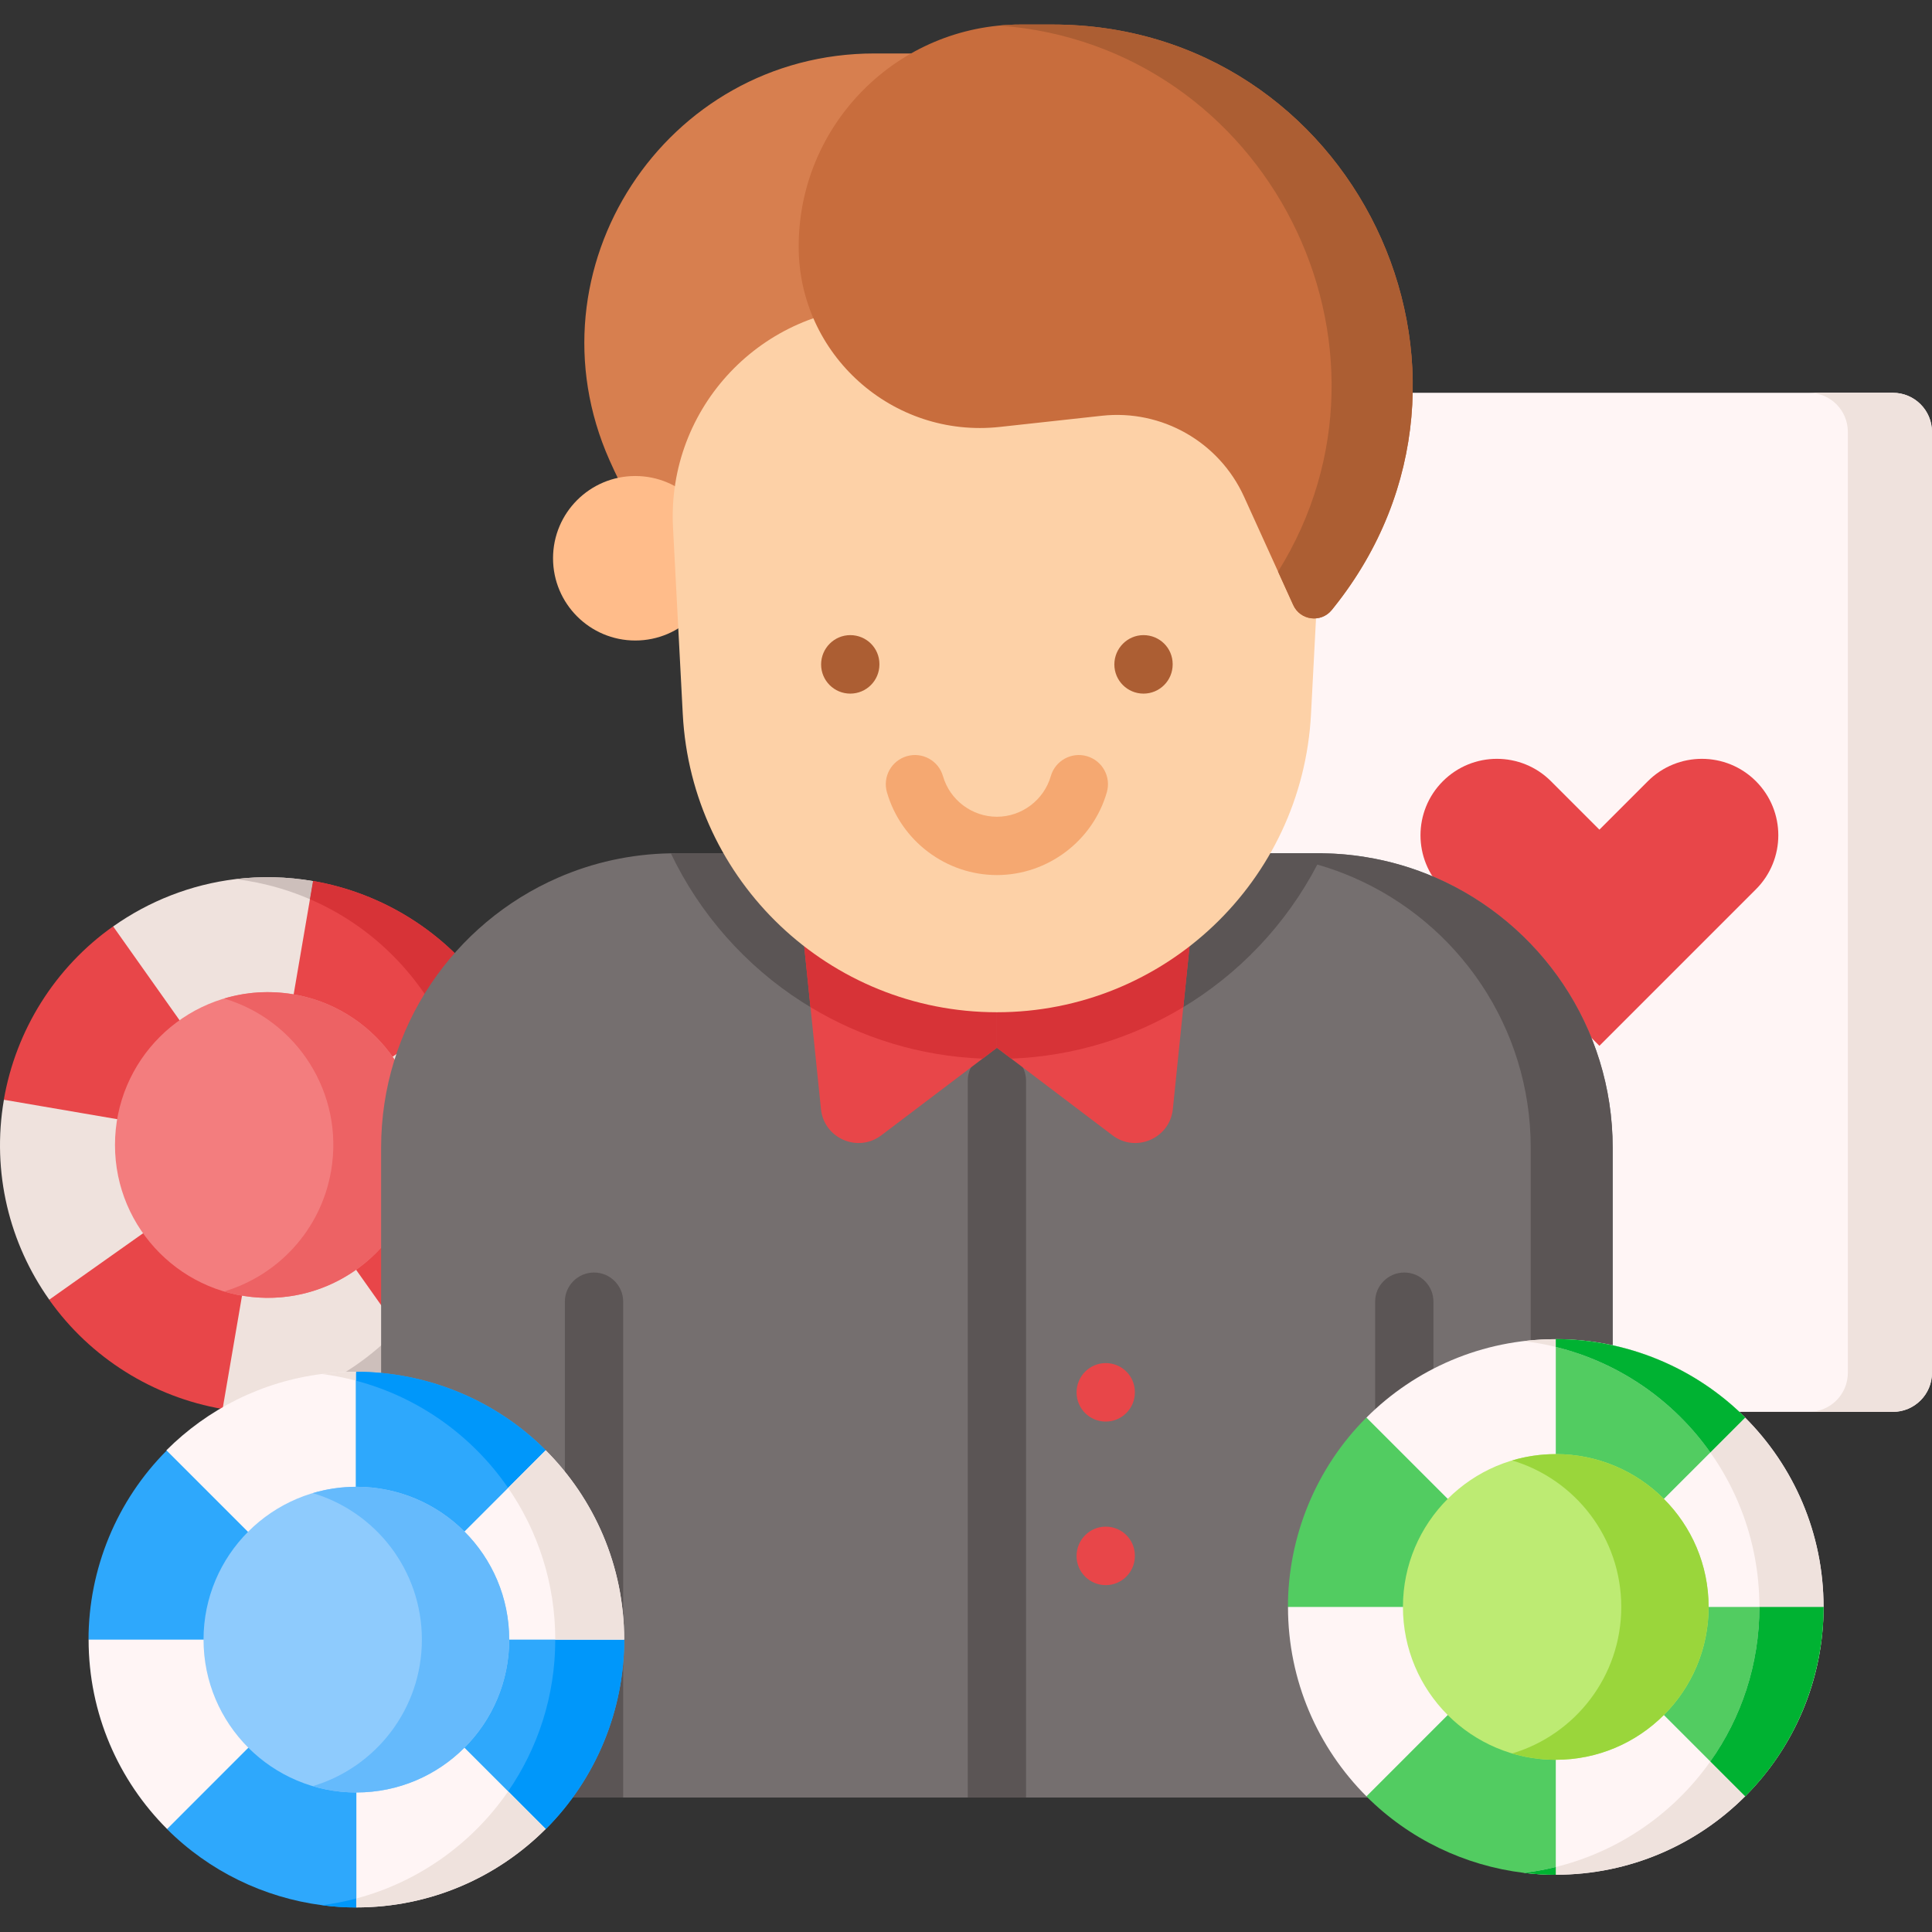 <?xml version="1.0" encoding="iso-8859-1"?>
<!-- Generator: Adobe Illustrator 23.0.3, SVG Export Plug-In . SVG Version: 6.00 Build 0)  -->
<svg version="1.1" id="Capa_1" xmlns="http://www.w3.org/2000/svg" xmlns:xlink="http://www.w3.org/1999/xlink" x="0px" y="0px"
	 viewBox="0 0 512 512" style="enable-background:new 0 0 512 512;" xml:space="preserve">
<rect x="0" y="0" width="512" height="512" fill="#333333" stroke="none"/>
<g>
	<g>
		<g>
			<path style="fill:#FFF5F5;" d="M501.639,374.16H346.077c-5.722,0-10.361-4.639-10.361-10.361V114.453
				c0-5.722,4.639-10.361,10.361-10.361h155.561c5.722,0,10.361,4.639,10.361,10.361v249.346
				C512,369.521,507.361,374.16,501.639,374.16z"/>
			<path style="fill:#EFE2DD;" d="M511.999,114.457v249.342c0,5.719-4.642,10.361-10.361,10.361H479.34
				c5.719,0,10.361-4.642,10.361-10.361V114.457c0-5.73-4.642-10.361-10.361-10.361h22.297
				C507.357,104.096,511.999,108.727,511.999,114.457z"/>
		</g>
		<g>
			<path style="fill:#E84649;" d="M465.337,207.027c-7.91-7.907-20.732-7.906-28.641,0.003l-12.837,12.837l0,0l-12.838-12.838
				c-7.909-7.909-20.731-7.91-28.641-0.003l0,0c-7.912,7.909-7.913,20.735-0.003,28.646l41.481,41.481l41.481-41.481
				C473.25,227.763,473.249,214.937,465.337,207.027L465.337,207.027z"/>
		</g>
	</g>
	<g>
		<g>
			<path style="fill:#E84649;" d="M13.031,344.44l13.462-17.648l44.484-23.354l-2.861,48.716l-9.127,21.249
				C40.611,370.232,23.948,359.872,13.031,344.44z"/>
			<path style="fill:#E84649;" d="M128.928,262.449l-14.929,17.437L70.981,303.44l2.137-47.51l9.019-17.628l0.824-4.832
				C101.35,236.643,118.019,247.007,128.928,262.449z"/>
			<path style="fill:#E84649;" d="M70.977,303.438l-39.622-1.303L1.013,291.45c3.172-18.389,13.533-35.052,28.972-45.957
				l20.106,19.939L70.977,303.438z"/>
			<path style="fill:#E84649;" d="M140.941,315.426c-3.17,18.38-13.53,35.04-28.96,45.97l-8.06-7.59l-7.29-6.86l-25.65-43.51
				l47.8,4.68l5.81,1.92L140.941,315.426z"/>
			<path style="fill:#D73337;" d="M140.941,315.426c-3.17,18.38-13.53,35.04-28.96,45.97l-0.03-0.03h0.01l-6.48-9.15
				c9.33-9.82,15.93-22.44,18.4-36.79c0.16-0.95,0.31-1.9,0.43-2.85l16.61,2.85H140.941z"/>
			<path style="fill:#EFE2DD;" d="M82.961,233.496l-0.82,4.81l-11.16,65.13l-40.99-57.92c9.47-6.7,20.57-11.1,32.4-12.54h0.01
				C69.071,232.166,75.991,232.306,82.961,233.496z"/>
			<path style="fill:#EFE2DD;" d="M1.031,291.446l69.95,11.99l-57.93,40.99c-10.5-14.82-15.33-33.65-12.02-52.97V291.446z"/>
			<path style="fill:#EFE2DD;" d="M111.961,361.366c-13.92,9.86-31.37,14.72-49.45,12.53c-1.17-0.14-2.34-0.31-3.52-0.51
				l11.99-69.95l34.5,48.78L111.961,361.366z"/>
			<path style="fill:#EFE2DD;" d="M140.921,315.426l-16.61-2.85l-53.33-9.14l46.02-32.55l11.91-8.42
				C139.401,277.286,144.231,296.116,140.921,315.426z"/>
			<path style="fill:#CDBFBB;" d="M65.921,233.486c-1.18-0.2-2.35-0.37-3.52-0.51c6.67-0.81,13.59-0.67,20.56,0.52l-0.82,4.81
				C77.051,236.096,71.631,234.466,65.921,233.486z"/>
			<path style="fill:#CDBFBB;" d="M105.481,352.216l6.48,9.15c-13.92,9.86-31.37,14.72-49.45,12.53
				C79.091,371.886,94.251,364.066,105.481,352.216z"/>
			<path style="fill:#CDBFBB;" d="M140.921,315.426l-16.61-2.85c1.93-14.82-0.88-29.25-7.31-41.69l11.91-8.42
				C139.401,277.286,144.231,296.116,140.921,315.426z"/>
			<g>
				<g>
					<path style="fill:#D73337;" d="M128.928,262.449l-11.929,8.437c-7.407-14.319-19.594-26.002-34.861-32.584l0.824-4.832
						C101.35,236.643,118.019,247.007,128.928,262.449z"/>
				</g>
			</g>
			<circle style="fill:#F37D7E;" cx="70.977" cy="303.438" r="40.505"/>
			<path style="fill:#ED6264;" d="M110.897,310.273c-3.771,22.049-24.711,36.865-46.76,33.083c-1.616-0.28-3.191-0.642-4.725-1.109
				c14.278-4.269,25.654-16.298,28.338-31.975c3.502-20.432-8.962-39.901-28.359-45.651c5.782-1.741,12.06-2.197,18.422-1.109
				C99.862,267.295,114.679,288.225,110.897,310.273z"/>
		</g>
		<g>
			<g>
				<g>
					<path style="fill:#756F6F;" d="M427.371,304.174v162.758c0,5.202-4.213,9.426-9.416,9.426h-307.54
						c-5.202,0-9.416-4.224-9.416-9.426V304.174c0-32.018,19.295-59.555,46.884-71.577c9.179-4.007,19.275-6.294,29.896-6.459
						c0.422-0.021,0.855-0.021,1.277-0.021h170.258c0.433,0,0.855,0,1.277,0.021c3.832,0.051,7.603,0.381,11.27,0.989
						c6.521,1.051,12.754,2.905,18.626,5.47C408.075,244.619,427.371,272.156,427.371,304.174z"/>
					<path style="fill:#5B5555;" d="M350.591,226.138c-15.442,32.348-48.439,54.486-86.401,54.486
						c-37.972,0-70.969-22.139-86.412-54.486c0.422-0.021,0.855-0.021,1.277-0.021h170.258
						C349.747,226.117,350.169,226.117,350.591,226.138z"/>
					<g>
						<path style="fill:#5B5555;" d="M379.879,344.958v131.4h-15.453v-131.4c0-4.265,3.461-7.726,7.726-7.726
							C376.428,337.232,379.879,340.694,379.879,344.958z"/>
						<path style="fill:#5B5555;" d="M165.148,344.958v131.4h-15.453v-131.4c0-4.265,3.461-7.726,7.726-7.726
							C161.697,337.232,165.148,340.694,165.148,344.958z"/>
					</g>
					<path style="fill:#5B5555;" d="M427.38,304.172v162.761c0,5.201-4.224,9.425-9.425,9.425h-21.712
						c5.201,0,9.415-4.224,9.415-9.425V304.172c0-32.024-19.293-59.552-46.882-71.578c-5.877-2.56-12.106-4.425-18.628-5.463
						c-4.082-0.675-8.276-1.008-12.539-1.008h21.712c4.264,0,8.457,0.333,12.54,1.008c6.522,1.038,12.751,2.903,18.628,5.463
						C408.077,244.62,427.38,272.148,427.38,304.172z"/>
					<path style="fill:#5B5555;" d="M271.916,286.393v189.965h-15.453V286.393c0-4.265,3.461-7.726,7.726-7.726
						C268.455,278.666,271.916,282.128,271.916,286.393z"/>
					<g>
						<g>
							<path style="fill:#D77F4F;" d="M231.764,14.166h23.669c29.33,0,53.106,23.777,53.106,53.107v0
								c0,25.84-22.437,45.956-48.124,43.145l-24.403-2.67c-14.332-1.568-28.049,6.245-34.011,19.372l-11.766,25.906
								c-1.68,3.698-6.657,4.333-9.214,1.178c-5.104-6.298-12.773-17.138-19.484-32.222
								C138.986,71.281,176.275,14.166,231.764,14.166z"/>
						</g>
						<circle style="fill:#FFBC8A;" cx="168.358" cy="147.945" r="21.797"/>
						<path style="fill:#E84649;" d="M264.19,250.563v27.104l-3.801,2.885l-26.836,20.325c-6.222,4.698-15.195,0.804-15.988-6.954
							l-2.781-27.022l-1.679-16.339H264.19z"/>
						<path style="fill:#D73337;" d="M264.19,250.563v27.104l-3.801,2.885c-16.617-0.649-32.183-5.542-45.606-13.65l-1.679-16.339
							H264.19z"/>
						<path style="fill:#E84649;" d="M315.266,250.563l-1.679,16.339l-2.771,27.022c-0.804,7.757-9.776,11.651-15.988,6.954
							l-26.836-20.325l-3.801-2.885v-27.104H315.266z"/>
						<path style="fill:#D73337;" d="M315.266,250.563l-1.679,16.339c-13.423,8.108-28.979,13.001-45.596,13.65l-3.801-2.885
							v-27.104H315.266z"/>
						<path style="fill:#FDD1A7;" d="M264.186,268.257L264.186,268.257c-44.344,0-80.925-34.717-83.243-79l-2.588-49.448
							c-1.667-31.839,23.701-58.569,55.584-58.569h60.496c31.883,0,57.25,26.73,55.584,58.569l-2.588,49.448
							C345.111,233.541,308.529,268.257,264.186,268.257z"/>
						<g>
							<path style="fill:#AC5E33;" d="M225.328,183.816c-4.267,0-7.726-3.459-7.726-7.726c0-4.268,3.459-7.775,7.726-7.775
								s7.726,3.41,7.726,7.678v0.097C233.055,180.357,229.596,183.816,225.328,183.816z"/>
							<path style="fill:#AC5E33;" d="M303.042,183.816c-4.268,0-7.726-3.459-7.726-7.726c0-4.268,3.459-7.775,7.726-7.775
								s7.726,3.41,7.726,7.678v0.097C310.769,180.357,307.31,183.816,303.042,183.816z"/>
						</g>
						<path style="fill:#F5A871;" d="M264.185,231.899c-13.44,0-25.422-9.024-29.138-21.946c-1.179-4.101,1.189-8.381,5.29-9.56
							c4.103-1.181,8.381,1.189,9.561,5.291c1.822,6.337,7.697,10.763,14.287,10.763s12.465-4.427,14.288-10.764
							c1.181-4.101,5.464-6.468,9.561-5.29c4.101,1.18,6.469,5.461,5.29,9.561C289.608,222.874,277.625,231.899,264.185,231.899z"/>
						<path style="fill:#C86D3D;" d="M278.874,6.501h-8.381c-32.495,0-58.837,26.342-58.837,58.837v0
							c0,28.628,24.859,50.915,53.317,47.801l27.036-2.958c15.878-1.737,31.076,6.919,37.681,21.462l13.035,28.701
							c1.861,4.097,7.375,4.801,10.208,1.305c0.188-0.232,0.379-0.47,0.574-0.713C403.229,98.676,358.552,6.501,278.874,6.501z"/>
						<path style="fill:#AC5E33;" d="M353.506,160.935c-0.192,0.242-0.383,0.484-0.575,0.716c-2.832,3.498-8.346,2.792-10.211-1.31
							l-4.022-8.86c37.245-59.673-2.762-139.487-73.906-144.708c1.875-0.181,3.78-0.272,5.695-0.272h8.387
							C358.556,6.5,403.231,98.672,353.506,160.935z"/>
					</g>
					<path style="fill:#E84649;" d="M293.026,376.733c-4.268,0-7.726-3.459-7.726-7.726s3.459-7.774,7.726-7.774
						s7.726,3.41,7.726,7.678v0.096C300.753,373.274,297.294,376.733,293.026,376.733z"/>
					<path style="fill:#E84649;" d="M293.026,420.077c-4.268,0-7.726-3.459-7.726-7.726s3.459-7.775,7.726-7.775
						s7.726,3.41,7.726,7.678v0.097C300.753,416.618,297.294,420.077,293.026,420.077z"/>
				</g>
			</g>
		</g>
		<g>
			<path style="fill:#2EA8FC;" d="M94.442,434.518l-42.774,6l-28.21-6c0.021-18.66,7.419-36.834,20.795-50.189l21.258,15.258
				L94.442,434.518z"/>
			<path style="fill:#2EA8FC;" d="M94.438,434.52l6,47.185l-6,23.794c-3.049,0-6.088-0.206-9.096-0.598
				c-15.37-1.999-29.906-9.004-41.084-20.181l15.134-21.14L94.438,434.52z"/>
			<path style="fill:#FFF5F5;" d="M23.481,434.516h70.96l-50.16,50.19C31.431,471.875,23.481,454.125,23.481,434.516z"/>
			<path style="fill:#2EA8FC;" d="M144.638,384.33l-9.982,18.972L94.438,434.52l-9-50.174l9-20.815
				C113.105,363.551,131.277,370.948,144.638,384.33z"/>
			<path style="fill:#FFF5F5;" d="M94.281,363.556v70.96l-50.18-50.18c10.87-10.87,25.25-18.22,41.29-20.23
				C88.301,363.746,91.271,363.556,94.281,363.556z"/>
			<g>
				<g>
					<path style="fill:#2EA8FC;" d="M165.427,434.52c-0.021,18.646-7.417,36.819-20.789,50.201l-18.982-9.982L94.438,434.52
						l49.503-6L165.427,434.52z"/>
				</g>
			</g>
			<path style="fill:#0097FA;" d="M85.341,504.902c3.101-0.402,6.13-1,9.096-1.782v2.38C91.388,505.5,88.349,505.293,85.341,504.902
				z"/>
			<path style="fill:#0097FA;" d="M134.656,394.302c-9.457-13.743-23.653-23.993-40.218-28.382v-2.39
				c18.667,0.021,36.839,7.417,50.201,20.799L134.656,394.302z"/>
			<path style="fill:#0097FA;" d="M165.427,434.52c-0.021,18.646-7.417,36.819-20.789,50.201l-9.982-9.982
				c7.881-11.435,12.496-25.281,12.496-40.218H165.427z"/>
			<path style="fill:#FFF5F5;" d="M144.611,484.695c-12.84,12.85-30.58,20.79-50.17,20.79v-70.97l40.22,40.22L144.611,484.695z"/>
			<path style="fill:#FFF5F5;" d="M165.411,434.516h-70.97l40.22-40.21l9.96-9.96C157.461,397.196,165.411,414.936,165.411,434.516z
				"/>
			<path style="fill:#EFE2DD;" d="M85.391,364.106c2.91-0.36,5.88-0.55,8.89-0.55v2.32c-2.92-0.77-5.92-1.36-8.97-1.75
				C85.341,364.126,85.361,364.116,85.391,364.106z"/>
			<path style="fill:#EFE2DD;" d="M134.661,474.736l9.95,9.96c-12.84,12.85-30.58,20.79-50.17,20.79v-2.37
				C111.001,498.715,125.191,488.475,134.661,474.736z"/>
			<path style="fill:#EFE2DD;" d="M165.411,434.516h-18.26c0-14.93-4.61-28.78-12.49-40.21l9.96-9.96
				C157.461,397.196,165.411,414.936,165.411,434.516z"/>
			<circle style="fill:#8ECBFD;" cx="94.442" cy="434.518" r="40.505"/>
			<path style="fill:#65BAFC;" d="M134.948,434.523c0,22.37-18.132,40.502-40.502,40.502c-4.02,0-7.906-0.58-11.573-1.678
				c16.733-4.973,28.928-20.474,28.928-38.823c0-18.36-12.195-33.86-28.928-38.834c3.668-1.088,7.553-1.678,11.573-1.678
				C116.816,394.01,134.948,412.142,134.948,434.523z"/>
		</g>
		<g>
			<path style="fill:#52CC61;" d="M412.298,425.858l-46.017,6l-24.967-6c0.021-18.66,7.419-36.834,20.795-50.189l21.386,12.386
				L412.298,425.858z"/>
			<path style="fill:#52CC61;" d="M412.299,425.856l6,48.723l-6,22.267c-2.843,0-5.687-0.175-8.499-0.525
				c-15.586-1.895-30.37-8.932-41.691-20.264l10.517-16.519L412.299,425.856z"/>
			<path style="fill:#FFF5F5;" d="M341.331,425.856h70.97l-50.18,50.19C349.28,463.195,341.331,445.456,341.331,425.856z"/>
			<g>
				<g>
					<path style="fill:#52CC61;" d="M462.5,375.666l-9.251,18.251l-40.95,31.939l-6-52.611l6-18.369
						C430.956,354.898,449.128,362.294,462.5,375.666z"/>
				</g>
			</g>
			<path style="fill:#FFF5F5;" d="M412.3,354.896v70.96l-50.18-50.18C374.96,362.836,392.7,354.896,412.3,354.896z"/>
			<path style="fill:#52CC61;" d="M483.279,425.856c-0.021,18.656-7.417,36.829-20.779,50.201l-19.156-10.156l-31.045-40.045
				l48.367-6L483.279,425.856z"/>
			<path style="fill:#FFF5F5;" d="M462.48,476.036v0.01c-12.84,12.84-30.58,20.78-50.18,20.78v-70.97L462.48,476.036z"/>
			<path style="fill:#FFF5F5;" d="M483.26,425.856H412.3l40.95-40.94l9.23-9.23C475.32,388.536,483.26,406.276,483.26,425.856z"/>
			<path style="fill:#EFE2DD;" d="M483.258,425.856c0,39.198-31.771,70.969-70.959,70.969c-2.874,0-5.718-0.175-8.499-0.505
				c35.181-4.203,62.46-34.14,62.46-70.464c0-36.314-27.279-66.251-62.46-70.454c2.781-0.33,5.625-0.505,8.499-0.505
				C451.487,354.898,483.258,386.668,483.258,425.856z"/>
			<path style="fill:#00B232;" d="M403.8,496.321c2.895-0.35,5.728-0.865,8.499-1.545v2.071
				C409.456,496.846,406.613,496.671,403.8,496.321z"/>
			<path style="fill:#00B232;" d="M453.249,384.917c-9.694-13.722-24.147-23.838-40.95-27.959v-2.081
				c18.657,0.021,36.829,7.417,50.201,20.789L453.249,384.917z"/>
			<path style="fill:#00B232;" d="M483.279,425.856c-0.021,18.656-7.417,36.829-20.779,50.201l-9.251-9.251
				c8.2-11.559,13.011-25.693,13.011-40.95H483.279z"/>
			<circle style="fill:#BDEB73;" cx="412.298" cy="425.858" r="40.505"/>
			<path style="fill:#9AD63B;" d="M452.8,425.864c0,22.37-18.132,40.502-40.502,40.502c-4.02,0-7.906-0.591-11.573-1.678
				c16.733-4.984,28.928-20.474,28.928-38.823c0-18.36-12.195-33.85-28.928-38.834c3.668-1.088,7.553-1.679,11.573-1.679
				C434.668,385.351,452.8,403.483,452.8,425.864z"/>
		</g>
	</g>
</g>
<g>
</g>
<g>
</g>
<g>
</g>
<g>
</g>
<g>
</g>
<g>
</g>
<g>
</g>
<g>
</g>
<g>
</g>
<g>
</g>
<g>
</g>
<g>
</g>
<g>
</g>
<g>
</g>
<g>
</g>
</svg>
